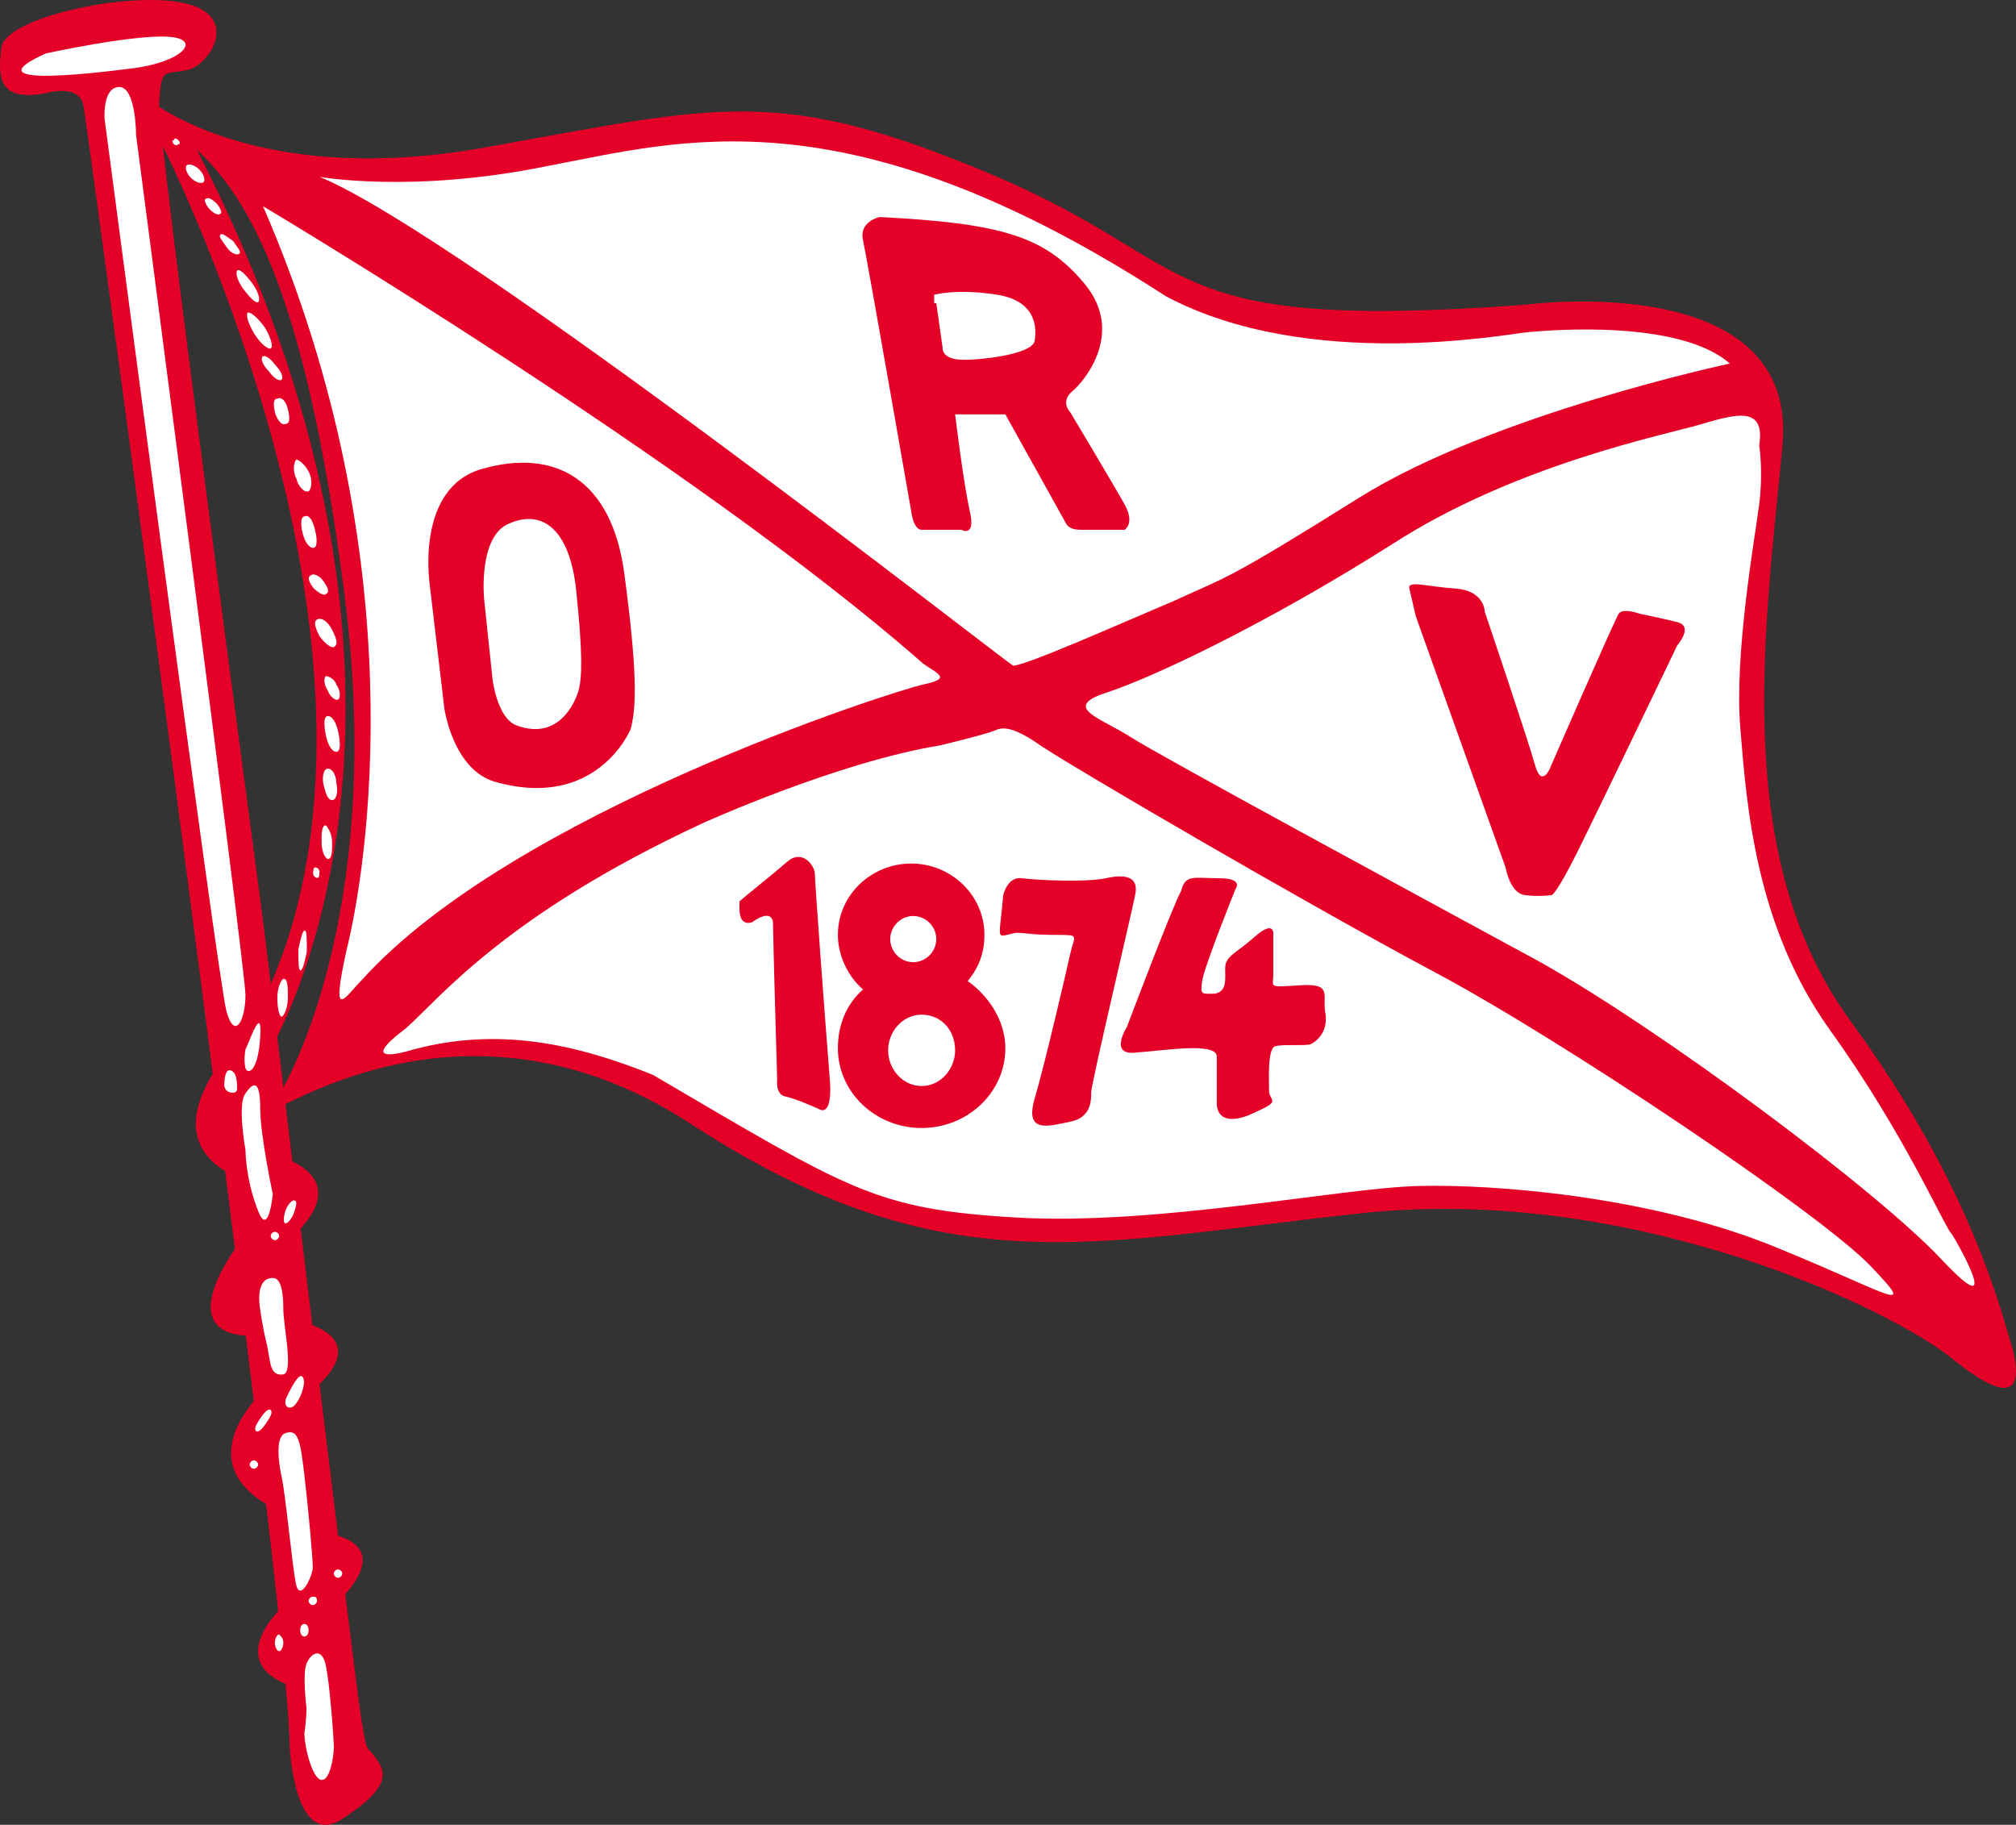 <?xml version="1.0" encoding="utf-8"?>

<svg width="706px" height="639px" viewBox="0 0 706 639" version="1.1" xmlns="http://www.w3.org/2000/svg" xmlns:xlink="http://www.w3.org/1999/xlink">
    <rect x="0" y="0" width="706" height="639" fill="#333333" stroke="none"/>
    <g id="Hessen" stroke="none" stroke-width="1" fill="none" fill-rule="evenodd">
        <g id="402-Offenbach" fill-rule="nonzero">
            <g id="Flagge" transform="translate(51, 34)">
                <path d="M0,0 C0,0 36.693,32.327 118.885,17.633 C201.078,2.939 221.626,-4.408 296.48,27.184 C371.333,58.776 352.253,82.286 482.88,72.735 C482.88,72.735 579.75,59.511 573.145,122.695 C567.274,185.879 554.798,265.962 597.362,324.003 C639.926,382.044 650.2,426.861 653.869,438.616 C656.805,450.371 655.337,459.922 633.321,442.29 C612.039,424.657 521.041,380.575 425.639,390.861 C330.237,401.146 278.867,417.31 189.336,358.534 C110.813,308.574 44.765,356.33 37.427,358.534 L46.967,348.983 C46.967,348.983 84.394,289.472 69.717,174.859 C55.04,60.245 33.024,25.715 5.137,8.816 L0,0 Z" id="Path" fill="#E40026"></path>
                <path d="M60.91,27.919 C60.91,27.919 93.2,33.796 140.167,24.245 C187.134,15.429 245.109,-2.939 357.39,69.797 C407.292,96.246 476.275,83.021 484.348,82.286 C492.42,81.552 537.186,77.878 554.798,93.307 C554.798,93.307 471.872,110.94 424.905,140.328 C377.938,169.716 379.406,167.512 360.325,176.328 C341.245,184.41 308.221,199.104 303.818,199.104 C300.883,197.634 110.813,48.49 60.91,27.919 Z" id="Path" fill="#FFFFFF"></path>
                <path d="M41.096,38.204 C41.096,38.204 193.005,128.573 272.262,198.369 C277.399,202.043 282.536,203.512 272.262,205.716 C261.988,207.92 128.426,250.533 75.588,309.309 C69.717,315.186 64.58,324.738 70.451,298.288 C77.055,271.839 95.402,163.103 41.096,38.204 Z" id="Path" fill="#FFFFFF"></path>
                <path d="M565.072,121.96 C565.072,121.96 566.54,130.777 565.072,142.532 C563.605,154.287 556.266,194.696 558.468,221.145 C560.669,247.594 563.605,290.207 590.024,326.942 C616.443,363.677 630.386,396.738 632.588,398.208 C634.055,400.412 651.668,431.269 628.918,407.024 C606.169,382.779 531.315,326.942 488.017,302.697 C444.719,279.186 355.188,230.696 344.914,224.084 C334.64,217.471 320.697,213.798 336.108,208.655 C352.253,203.512 392.615,184.41 436.647,156.491 C479.945,128.573 532.049,118.287 544.524,114.613 C557,110.94 567.274,108.001 565.072,121.96 Z" id="Path" fill="#FFFFFF"></path>
                <path d="M195.207,254.206 C195.207,254.206 242.174,232.9 278.133,227.022 C278.133,227.022 293.544,223.349 297.213,221.88 C300.149,220.41 303.818,220.41 313.358,227.022 C322.899,233.635 405.825,282.125 451.324,306.37 C496.823,330.615 586.354,390.861 603.967,409.228 C621.58,427.596 610.572,418.779 568.742,401.881 C526.178,384.983 472.606,380.575 445.453,381.309 C418.3,382.044 353.721,395.269 304.552,392.33 C255.383,389.391 246.577,382.779 177.594,342.37 C151.909,332.085 123.289,324.738 90.999,334.289 C82.192,336.493 79.257,335.023 90.999,326.207 C102.74,315.921 125.49,286.533 195.207,254.206 Z" id="Path" fill="#FFFFFF"></path>
            </g>
            <g id="Aupraegung" transform="translate(55, 40)" fill="#E40026">
                <path d="M0,7.054 C0,7.054 92.088,184.46 39.782,304.685 C39.782,304.685 30.942,342.072 40.519,325.944 C49.359,309.816 108.295,188.858 9.577,4.122 C9.577,4.122 0,-6.874 0,7.054 Z" id="Path"></path>
                <path d="M24.311,329.61 C24.311,329.61 -2.947,359.666 29.468,372.861 L24.311,329.61 Z" id="Path"></path>
                <path d="M41.992,364.798 C41.992,364.798 70.724,371.395 47.149,393.388 L41.992,364.798 Z" id="Path"></path>
                <path d="M30.205,393.388 C30.205,393.388 2.21,427.842 33.888,427.842 L30.205,393.388 Z" id="Path"></path>
                <path d="M52.306,423.444 C52.306,423.444 75.144,428.576 55.253,446.169 L52.306,423.444 Z" id="Path"></path>
                <path d="M35.362,449.102 C35.362,449.102 11.051,472.56 40.519,487.955 L35.362,449.102 Z" id="Path"></path>
                <path d="M58.2,496.752 C58.2,496.752 85.458,498.951 63.357,520.944 L58.2,496.752 Z" id="Path"></path>
                <path d="M45.676,520.944 C45.676,520.944 20.628,542.203 48.622,551 L45.676,520.944 Z" id="Path"></path>
            </g>
            <g id="Schriftzug" transform="translate(150, 76)">
                <path d="M345.758,139.654 L377.281,227.857 C377.281,227.857 378.747,236.677 383.878,237.412 C389.01,238.147 393.408,237.412 393.408,237.412 C393.408,237.412 394.875,237.412 402.205,222.712 C409.536,208.012 437.393,149.945 437.393,149.945 C437.393,149.945 443.258,143.329 437.393,141.859 C431.529,140.389 424.198,138.919 424.198,138.919 C424.198,138.919 418.333,136.714 416.867,138.919 C415.401,141.124 392.675,193.311 392.675,193.311 C392.675,193.311 389.743,199.926 387.544,191.841 C385.345,183.756 369.95,138.184 369.95,138.184 C369.95,138.184 369.95,130.834 359.687,130.099 C349.423,129.364 342.826,127.159 343.559,130.099 C344.292,133.039 345.758,139.654 345.758,139.654 Z" id="Path" fill="#E40026"></path>
                <path d="M169.085,102.903 C169.085,102.903 169.818,109.518 172.75,109.518 C175.682,109.518 186.679,109.518 186.679,109.518 C186.679,109.518 191.81,112.459 189.611,102.903 C187.412,93.348 184.479,69.092 184.479,69.092 L202.073,69.092 L223.333,107.313 C223.333,107.313 224.066,109.518 228.464,109.518 C232.863,109.518 243.859,109.518 243.859,109.518 C243.859,109.518 247.525,107.313 243.859,100.698 C240.194,94.083 224.799,68.357 224.799,68.357 C224.799,68.357 221.134,64.682 225.532,61.007 C229.931,57.332 243.859,40.426 229.931,23.521 C216.002,6.615 200.607,2.205 158.088,0 C158.088,0 150.758,1.47 152.224,8.085 C153.69,14.7 169.085,102.903 169.085,102.903 Z" id="Path" fill="#E40026"></path>
                <path d="M177.882,30.136 L180.081,45.571 C180.081,45.571 179.348,49.982 187.412,49.982 C195.476,49.982 211.604,47.776 212.337,43.366 C213.07,38.956 213.07,29.401 199.141,27.196 C185.213,24.991 177.149,27.196 177.149,27.196 L177.149,30.136 L177.882,30.136 Z" id="Path" fill="#FFFFFF"></path>
                <path d="M0.475,128.629 C0.475,128.629 -4.656,94.818 18.802,88.203 C44.46,80.853 64.254,91.878 68.652,124.954 C73.051,158.03 73.051,171.26 70.851,179.346 C70.851,179.346 59.122,208.012 23.201,197.721 C8.539,193.311 5.607,171.995 5.607,171.995 L0.475,128.629 Z" id="Path" fill="#E40026"></path>
                <path d="M19.536,133.774 C19.536,133.774 17.336,111.724 28.333,107.313 C40.062,102.168 49.592,109.518 51.791,130.834 C53.99,152.15 53.99,160.97 52.524,166.115 C52.524,166.115 47.393,184.491 30.532,177.876 C23.934,174.935 22.468,161.705 22.468,161.705 L19.536,133.774 Z" id="Path" fill="#FFFFFF"></path>
                <path d="M201.34,237.412 C201.34,237.412 202.807,230.797 207.938,231.532 C213.07,232.267 230.664,233.002 237.262,231.532 C243.859,230.062 248.991,230.797 247.525,237.412 C246.059,244.763 232.13,303.565 232.13,306.505 C232.13,309.445 232.13,315.325 224.799,316.795 C217.468,318.265 208.671,321.205 212.337,308.71 C216.002,296.214 223.333,264.608 224.799,257.993 C226.265,251.378 228.464,251.378 219.667,251.378 C210.87,251.378 209.404,250.643 205.739,250.643 C198.408,252.113 199.874,254.318 201.34,237.412 Z" id="Path" fill="#E40026"></path>
                <path d="M244.592,283.719 C244.592,283.719 237.995,294.009 248.258,292.539 C258.521,291.804 276.115,288.864 276.115,294.009 C276.115,299.154 276.115,310.18 276.115,310.18 C276.115,310.18 275.382,319 287.111,314.59 C298.841,309.445 295.175,310.18 294.442,306.505 C294.442,302.829 293.709,291.069 296.641,290.334 C299.574,289.599 307.638,290.334 309.104,289.599 C310.57,288.864 314.968,285.924 314.235,279.309 C312.769,272.694 317.168,268.283 305.438,269.018 C293.709,269.753 295.908,269.753 295.908,265.343 C295.908,260.933 295.908,250.643 295.908,250.643 C295.908,250.643 295.908,246.233 289.31,252.113 C282.713,257.993 279.047,258.728 279.047,263.138 C279.047,266.813 279.78,271.224 275.382,271.959 C270.983,271.959 270.25,272.694 270.983,267.548 C271.716,262.403 282.713,235.207 282.713,235.207 C282.713,235.207 285.645,231.532 276.848,231.532 C268.051,231.532 265.119,230.062 263.653,235.942 C260.72,241.088 244.592,283.719 244.592,283.719 Z" id="Path" fill="#E40026"></path>
                <path d="M113.37,246.968 C113.37,246.968 119.968,241.823 120.701,246.968 C120.701,252.113 122.167,302.094 122.167,302.094 C122.167,302.094 121.434,307.24 125.1,307.975 C128.765,308.71 136.829,312.385 136.829,312.385 C136.829,312.385 141.961,316.06 140.494,300.624 C139.028,282.249 135.363,233.002 135.363,230.062 C135.363,227.122 130.964,221.242 125.833,225.652 C120.701,230.062 109.705,238.882 108.972,239.618 C108.972,241.823 108.239,248.438 113.37,246.968 Z" id="Path" fill="#E40026"></path>
                <path d="M188.878,267.548 C192.543,263.138 194.743,257.993 194.743,251.378 C194.743,237.412 183.013,226.387 169.085,226.387 C155.156,226.387 143.427,237.412 143.427,251.378 C143.427,258.728 147.092,266.078 152.224,270.488 C146.359,275.634 143.427,282.984 143.427,291.069 C143.427,306.505 156.622,319 172.75,319 C188.878,319 202.073,306.505 202.073,291.069 C202.073,281.514 196.209,272.694 188.878,267.548 Z" id="Path" fill="#E40026"></path>
                <path d="M177.882,252.848 C177.882,257.258 174.216,260.933 169.818,260.933 C165.419,260.933 161.754,257.258 161.754,252.848 C161.754,248.438 165.419,244.763 169.818,244.763 C174.216,244.763 177.882,248.438 177.882,252.848 Z" id="Path" fill="#FFFFFF"></path>
                <path d="M184.479,291.804 C184.479,298.419 179.348,304.3 172.75,304.3 C166.152,304.3 161.021,298.419 161.021,291.804 C161.021,285.189 166.152,279.309 172.75,279.309 C179.348,279.309 184.479,284.454 184.479,291.804 Z" id="Path" fill="#FFFFFF"></path>
            </g>
            <g id="Flecken" transform="translate(58, 46)" fill="#FFFFFF">
                <path d="M49.452,287.182 C48.714,290.862 47.976,293.806 47.238,293.806 C46.5,293.806 46.5,290.862 46.5,286.446 C47.238,282.765 47.976,279.821 48.714,279.821 C49.452,279.821 49.452,282.765 49.452,287.182 Z" id="Path"></path>
                <path d="M58.31,248.906 C58.31,251.85 58.31,254.794 56.833,254.794 C56.095,254.794 54.619,252.586 54.619,248.906 C54.619,245.961 54.619,243.017 56.095,243.017 C56.833,243.753 58.31,245.961 58.31,248.906 Z" id="Path"></path>
                <path d="M59.786,228.296 C60.524,231.24 59.786,234.184 58.31,234.184 C56.833,234.184 56.095,231.976 55.357,229.032 C54.619,226.087 55.357,223.143 56.833,223.143 C58.31,223.143 59.786,225.351 59.786,228.296 Z" id="Path"></path>
                <path d="M60.524,210.63 C61.262,214.31 61.262,217.255 59.786,217.255 C58.31,217.255 56.833,215.046 56.095,211.366 C55.357,207.686 55.357,204.741 56.833,204.741 C58.31,204.741 59.786,206.95 60.524,210.63 Z" id="Path"></path>
                <path d="M59.786,193.7 C61.262,195.908 61.262,198.117 60.524,198.853 C59.786,199.589 57.571,198.117 56.833,195.908 C55.357,193.7 55.357,191.492 56.095,190.756 C56.833,190.756 59.048,191.492 59.786,193.7 Z" id="Path"></path>
                <path d="M58.31,174.562 C59.786,177.507 60.524,179.715 59.048,180.451 C58.31,181.187 56.095,179.715 53.881,176.77 C52.405,173.826 51.667,171.618 53.143,170.882 C54.619,170.146 56.833,171.618 58.31,174.562 Z" id="Path"></path>
                <path d="M55.357,157.632 C56.833,159.841 57.571,161.313 56.095,162.049 C55.357,162.785 53.143,161.313 51.667,159.841 C50.19,157.632 49.452,156.16 50.929,155.424 C51.667,154.688 53.881,155.424 55.357,157.632 Z" id="Path"></path>
                <path d="M52.405,139.967 C53.143,142.911 53.143,145.855 51.667,145.855 C50.19,145.855 48.714,143.647 47.976,140.703 C47.238,137.758 47.238,134.814 48.714,134.814 C50.19,134.078 51.667,136.286 52.405,139.967 Z" id="Path"></path>
                <path d="M50.19,119.357 C51.667,122.301 50.929,125.245 50.19,125.981 C48.714,126.717 46.5,124.509 45.762,121.565 C44.286,118.621 45.024,115.676 45.762,114.94 C46.5,114.94 48.714,116.412 50.19,119.357 Z" id="Path"></path>
                <path d="M42.81,97.274 C43.548,100.219 43.548,102.427 42.071,102.427 C40.595,103.163 39.119,100.955 38.381,98.746 C37.643,95.802 37.643,93.594 39.119,93.594 C40.595,92.858 42.071,94.33 42.81,97.274 Z" id="Path"></path>
                <path d="M38.381,81.817 C40.595,84.025 41.333,86.233 40.595,86.969 C39.857,87.705 37.643,86.233 36.167,84.025 C33.952,81.817 33.214,79.609 33.952,78.872 C34.69,78.136 36.905,79.609 38.381,81.817 Z" id="Path"></path>
                <path d="M34.69,68.567 C36.905,72.248 37.643,75.192 36.905,75.928 C36.167,76.664 33.214,74.456 31,70.776 C28.786,67.095 28.048,64.151 28.786,63.415 C30.262,63.415 32.476,65.623 34.69,68.567 Z" id="Path"></path>
                <path d="M30.262,53.11 C32.476,56.054 33.214,58.998 32.476,59.735 C31.738,60.471 29.524,58.262 27.31,55.318 C25.095,52.374 24.357,49.429 25.095,48.693 C25.833,47.957 28.048,50.166 30.262,53.11 Z" id="Path"></path>
                <path d="M23.619,38.388 C25.095,40.597 26.571,42.069 25.833,42.805 C25.095,43.541 22.881,42.805 21.405,40.597 C19.929,38.388 18.452,36.916 19.19,36.18 C19.929,35.444 21.405,36.916 23.619,38.388 Z" id="Path"></path>
                <path d="M17.714,25.139 C19.19,26.611 19.929,28.819 19.19,28.819 C18.452,29.555 16.976,28.819 15.5,27.347 C14.024,25.875 13.286,23.667 14.024,23.667 C14.762,22.931 16.238,23.667 17.714,25.139 Z" id="Path"></path>
                <path d="M11.81,13.362 C13.286,14.834 14.024,17.042 13.286,17.778 C12.548,18.514 10.333,17.778 8.857,16.306 C7.381,14.834 6.643,12.626 7.381,11.89 C8.119,11.154 10.333,11.89 11.81,13.362 Z" id="Path"></path>
                <path d="M4.429,3.057 C5.167,3.793 5.167,4.529 4.429,4.529 C3.69,5.265 2.952,4.529 2.952,4.529 C2.214,3.793 2.214,3.057 2.952,3.057 C2.952,2.321 3.69,2.321 4.429,3.057 Z" id="Path"></path>
                <path d="M53.881,259.211 C53.881,259.947 53.881,261.419 53.143,261.419 C52.405,261.419 51.667,260.683 51.667,259.947 C51.667,259.211 51.667,257.739 52.405,257.739 C53.143,257.739 53.881,258.475 53.881,259.211 Z" id="Path"></path>
                <path d="M42.81,303.375 C42.81,307.056 41.333,310 40.595,310 C39.857,310 39.119,307.056 39.119,303.375 C39.119,299.695 40.595,296.751 41.333,296.751 C42.81,296.751 42.81,299.695 42.81,303.375 Z" id="Path"></path>
            </g>
            <g id="Stiel">
                <path d="M15.983,32.674 C15.983,32.674 27.769,29.003 29.243,37.079 C30.716,45.156 101.435,564.251 101.435,611.241 C101.435,611.241 102.908,647.952 119.851,636.939 C136.794,625.926 135.321,620.786 131.637,615.646 C127.954,610.507 128.691,614.912 126.481,601.696 C124.271,588.48 95.541,349.124 91.858,320.489 C88.175,291.854 55.026,47.358 55.762,35.611 C56.499,23.863 57.236,26.066 65.339,24.597 C73.442,23.129 84.492,5.508 64.602,1.102 C44.712,-3.303 1.987,6.242 0.513,16.521 C-0.96,27.534 -0.223,35.611 15.983,32.674 Z" id="Path" fill="#E40026"></path>
                <path d="M15.983,18.724 C15.983,18.724 46.186,12.116 58.709,12.85 C71.232,13.584 63.865,21.661 46.922,23.863 C29.979,26.066 -9.8,30.471 15.983,18.724 Z" id="Path" fill="#FFFFFF"></path>
                <path d="M36.609,41.485 C36.609,41.485 35.873,30.471 41.766,30.471 C47.659,30.471 47.659,47.358 47.659,47.358 C47.659,47.358 85.965,339.579 85.965,348.389 C85.965,357.2 82.282,364.542 79.335,354.263 C76.388,343.984 36.609,41.485 36.609,41.485 Z" id="Path" fill="#FFFFFF"></path>
                <path d="M85.965,367.479 C87.438,364.542 91.858,351.326 91.122,363.074 C90.385,375.556 86.702,376.29 85.965,374.087 C85.228,371.15 85.965,367.479 85.965,367.479 Z" id="Path" fill="#FFFFFF"></path>
                <path d="M78.598,379.227 C78.598,379.227 78.598,374.087 80.808,374.822 C83.018,375.556 83.018,379.227 83.018,381.43 C83.018,383.632 77.862,382.898 78.598,379.227 Z" id="Path" fill="#FFFFFF"></path>
                <path d="M85.965,402.722 C85.965,402.722 83.018,386.569 85.965,382.898 C88.912,378.493 91.122,378.493 91.122,388.038 C91.122,397.582 95.541,418.141 95.541,418.141 C95.541,418.141 94.068,433.559 90.385,424.014 C85.965,413.001 85.965,402.722 85.965,402.722 Z" id="Path" fill="#FFFFFF"></path>
                <path d="M91.122,458.523 C91.122,458.523 88.912,447.51 95.541,447.51 C98.488,447.51 99.225,452.649 99.225,458.523 C99.225,464.397 102.908,480.55 99.225,481.284 C94.068,482.018 94.805,476.144 93.331,470.27 C91.858,464.397 91.122,458.523 91.122,458.523 Z" id="Path" fill="#FFFFFF"></path>
                <path d="M98.488,516.526 C98.488,516.526 95.541,503.31 99.961,501.842 C104.381,500.374 105.118,504.045 106.591,516.526 C108.065,529.008 109.538,545.895 109.538,548.832 C109.538,551.769 105.118,561.314 103.645,554.706 C102.171,547.364 99.961,522.4 98.488,516.526 Z" id="Path" fill="#FFFFFF"></path>
                <path d="M107.328,598.025 C107.328,598.025 105.855,586.278 107.328,582.606 C108.801,578.935 112.484,576.733 113.958,582.606 C115.431,588.48 116.904,609.038 116.904,611.975 C116.904,614.912 115.431,625.191 111.748,622.989 C108.801,620.786 106.591,611.241 106.591,606.836 C107.328,602.43 107.328,598.025 107.328,598.025 Z" id="Path" fill="#FFFFFF"></path>
                <path d="M100.698,488.626 C100.698,488.626 104.381,480.55 105.855,482.018 C107.328,483.486 105.855,488.626 103.645,491.563 C101.435,494.5 98.488,492.297 100.698,488.626 Z" id="Path" fill="#FFFFFF"></path>
                <path d="M97.751,432.825 C97.751,433.559 97.015,434.294 96.278,434.294 C95.541,434.294 94.805,433.559 94.805,432.825 C94.805,432.091 95.541,431.357 96.278,431.357 C97.015,431.357 97.751,432.091 97.751,432.825 Z" id="Path" fill="#FFFFFF"></path>
                <path d="M102.908,424.749 C102.171,426.951 100.698,428.42 99.961,428.42 C99.225,428.42 99.225,426.217 99.961,424.014 C100.698,421.812 102.171,420.343 102.908,420.343 C104.381,420.343 103.645,422.546 102.908,424.749 Z" id="Path" fill="#FFFFFF"></path>
                <path d="M111.011,560.58 C111.011,561.314 110.274,562.048 109.538,562.048 C108.801,562.048 108.065,561.314 108.065,560.58 C108.065,559.846 108.801,559.111 109.538,559.111 C110.274,559.111 111.011,559.111 111.011,560.58 Z" id="Path" fill="#FFFFFF"></path>
                <path d="M108.065,570.859 C108.065,572.327 107.328,573.062 106.591,573.062 C105.855,573.062 105.118,572.327 105.118,570.859 C105.118,569.39 105.855,568.656 106.591,568.656 C107.328,568.656 108.065,569.39 108.065,570.859 Z" id="Path" fill="#FFFFFF"></path>
                <path d="M99.225,575.264 C99.225,576.733 98.488,578.201 97.751,578.201 C97.015,578.201 96.278,576.733 96.278,575.264 C96.278,573.796 97.015,572.327 97.751,572.327 C98.488,573.062 99.225,573.796 99.225,575.264 Z" id="Path" fill="#FFFFFF"></path>
                <path d="M119.851,551.035 C119.851,551.769 119.114,552.503 118.378,552.503 C117.641,552.503 116.904,551.769 116.904,551.035 C116.904,550.301 117.641,549.566 118.378,549.566 C119.114,549.566 119.851,550.301 119.851,551.035 Z" id="Path" fill="#FFFFFF"></path>
                <path d="M90.385,512.855 C90.385,513.59 89.648,514.324 88.912,514.324 C88.175,514.324 87.438,513.59 87.438,512.855 C87.438,512.121 88.175,511.387 88.912,511.387 C89.648,511.387 90.385,512.121 90.385,512.855 Z" id="Path" fill="#FFFFFF"></path>
                <path d="M93.331,498.171 C91.858,500.374 90.385,501.842 89.648,501.108 C88.912,500.374 89.648,498.905 91.122,496.702 C92.595,494.5 94.068,493.031 94.805,493.766 C95.541,494.5 94.805,495.968 93.331,498.171 Z" id="Path" fill="#FFFFFF"></path>
            </g>
        </g>
    </g>
</svg>